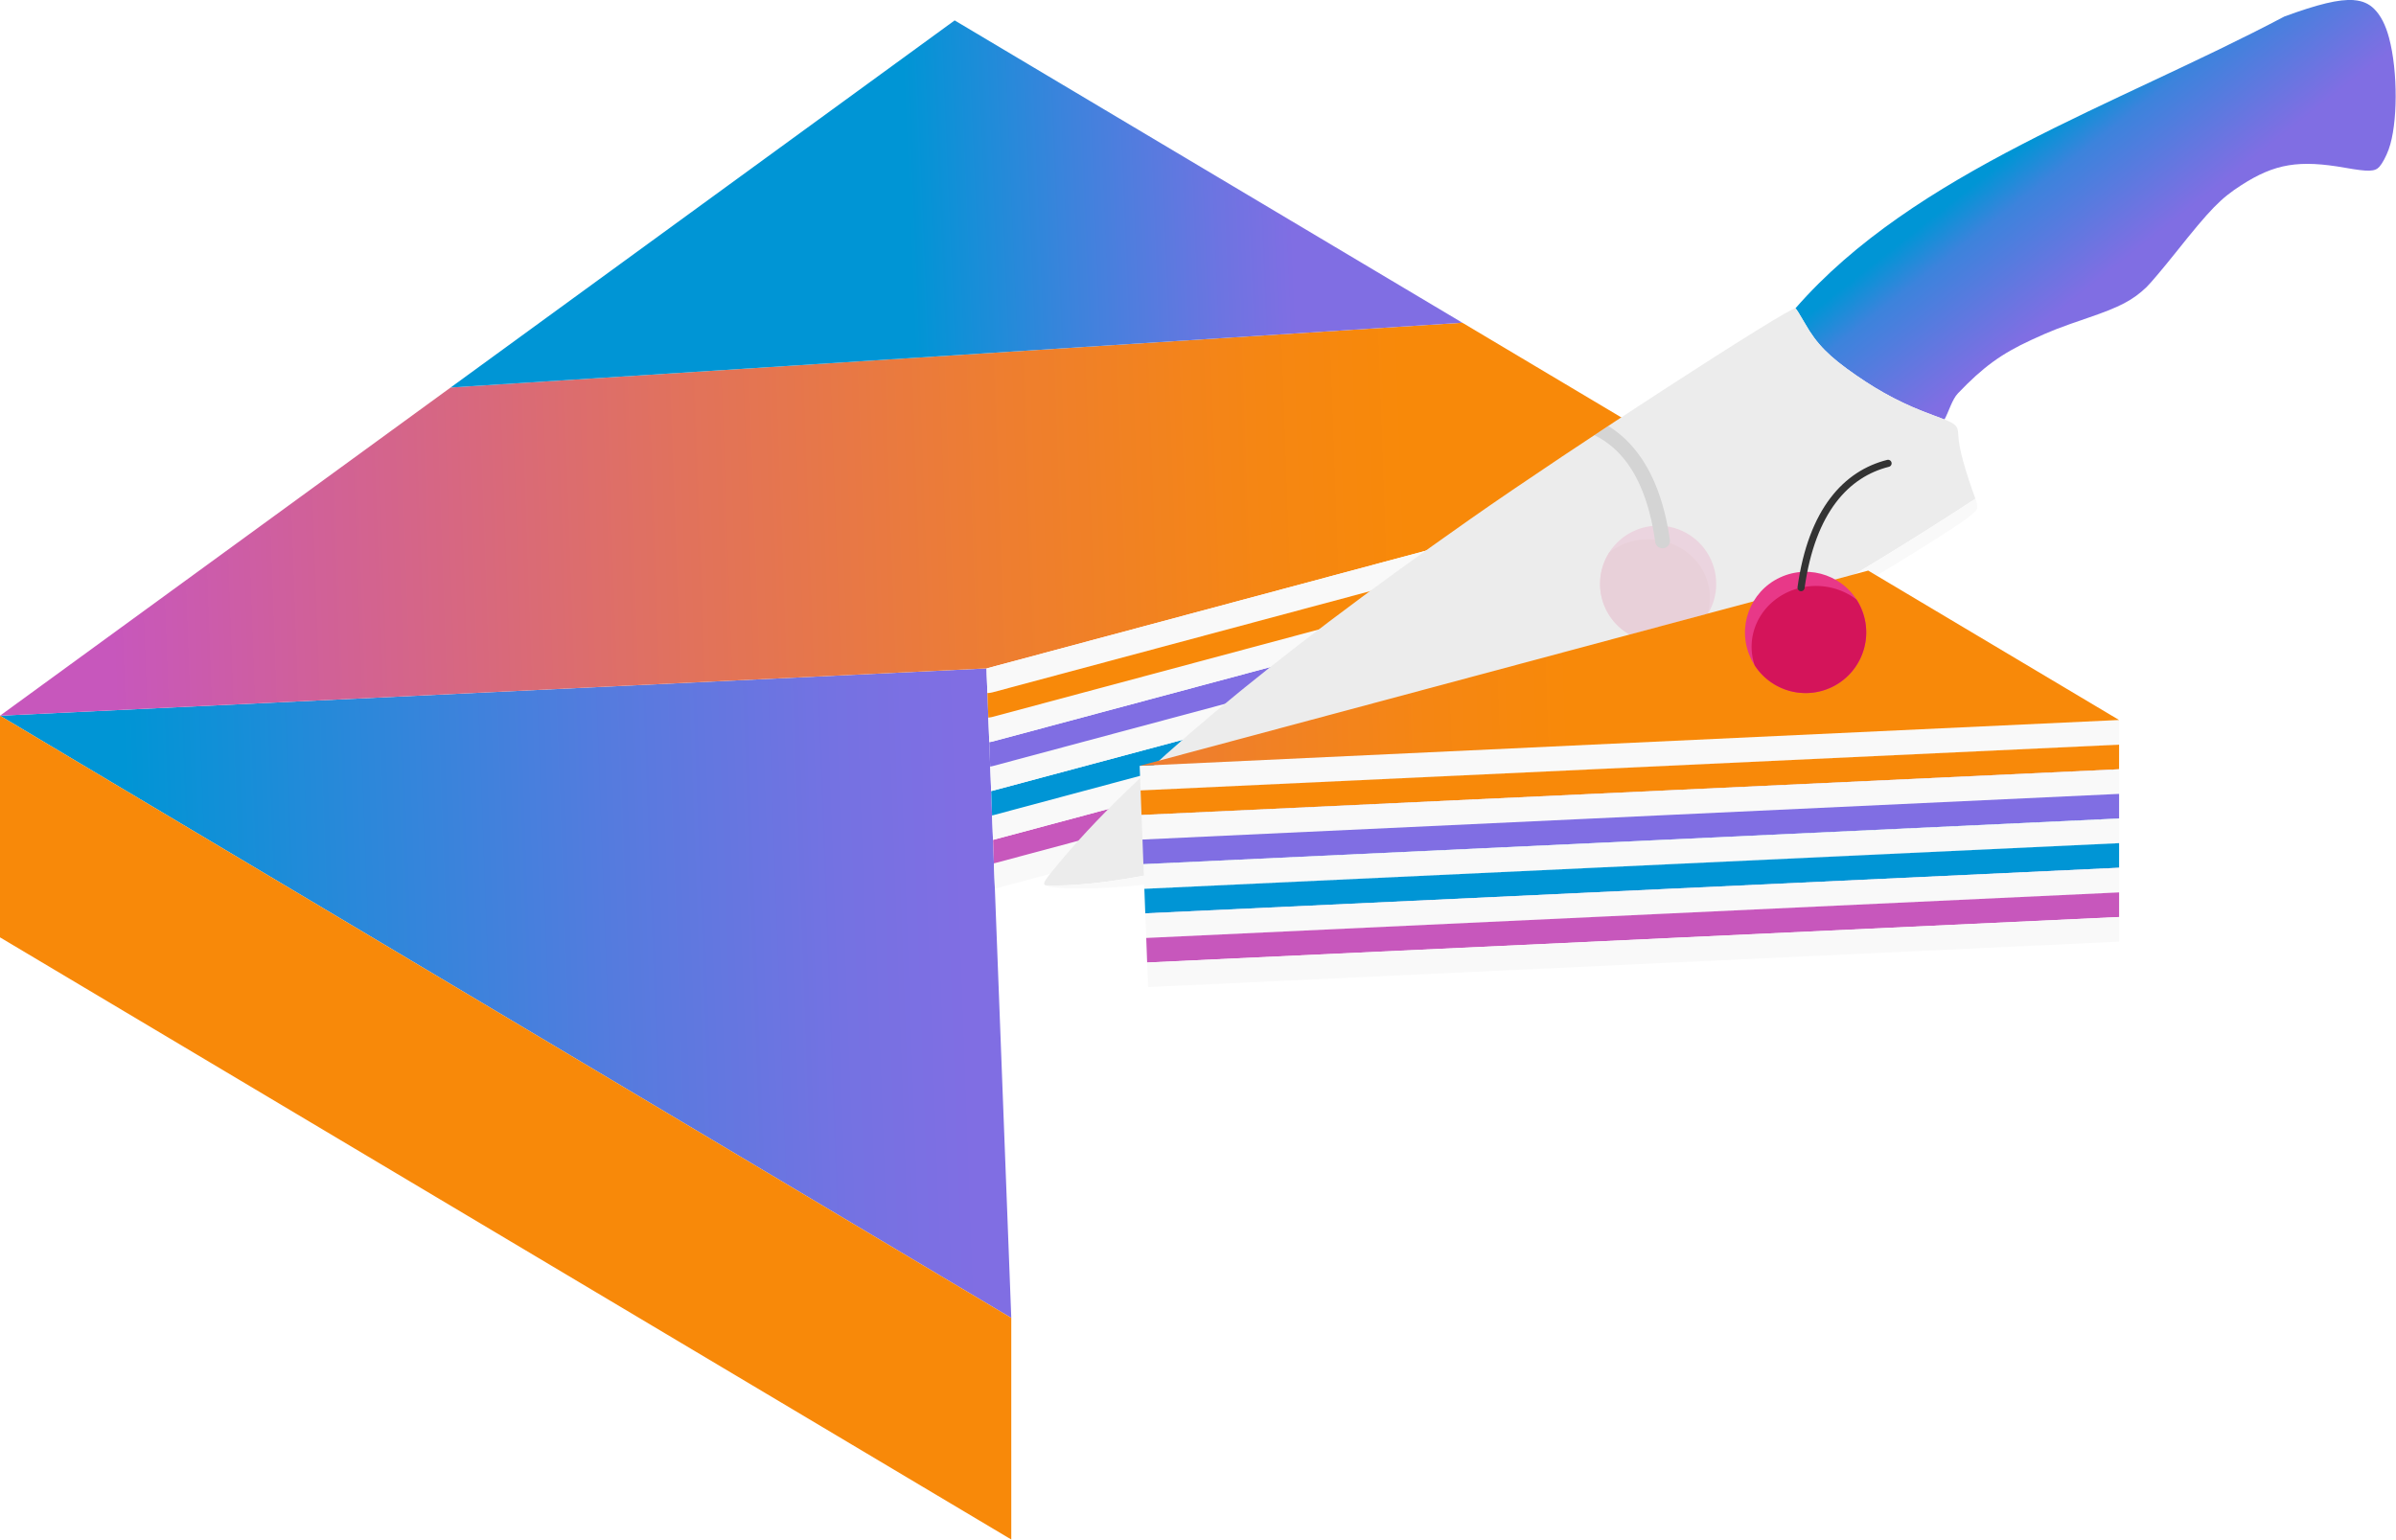 <svg xmlns="http://www.w3.org/2000/svg" xmlns:svg="http://www.w3.org/2000/svg" xmlns:xlink="http://www.w3.org/1999/xlink" id="Layer_1" width="202.266" height="130" x="0" y="0" version="1.1" viewBox="0 0 202.266 130" xml:space="preserve"><defs id="defs82"><marker style="overflow:visible" id="marker1978" orient="auto" refX="0" refY="0"><path transform="matrix(0.2,0,0,0.2,1.48,0.2)" style="fill:#333;fill-opacity:1;fill-rule:evenodd;stroke:#333;stroke-width:1pt;stroke-opacity:1" id="path1976" d="m -2.5,-1 c 0,2.76 -2.24,5 -5,5 -2.76,0 -5,-2.24 -5,-5 0,-2.76 2.24,-5 5,-5 2.76,0 5,2.24 5,5 z"/></marker><linearGradient id="linearGradient1914" x1="-410.448" x2="-409.638" y1="393.57" y2="393.57" gradientTransform="matrix(26.676,-1.264,-0.768,-17.608,11296.917,6444.024)" gradientUnits="userSpaceOnUse"><stop offset="0" style="stop-color:#0095d5" id="stop1902"/><stop offset=".173" style="stop-color:#0095d5" id="stop1904"/><stop offset=".352" style="stop-color:#3c83dc" id="stop1906"/><stop offset=".696" style="stop-color:#6d74e1" id="stop1908"/><stop offset=".833" style="stop-color:#806ee3" id="stop1910"/><stop offset="1" style="stop-color:#806ee3" id="stop1912"/></linearGradient><marker style="overflow:visible" id="DotS" orient="auto" refX="0" refY="0"><path transform="matrix(0.2,0,0,0.2,1.48,0.2)" style="fill:#333;fill-opacity:1;fill-rule:evenodd;stroke:#333;stroke-width:1pt;stroke-opacity:1" id="path1009" d="m -2.5,-1 c 0,2.76 -2.24,5 -5,5 -2.76,0 -5,-2.24 -5,-5 0,-2.76 2.24,-5 5,-5 2.76,0 5,2.24 5,5 z"/></marker><marker style="overflow:visible" id="Arrow2Send" orient="auto" refX="0" refY="0"><path id="path975" d="M 8.719,4.034 -2.207,0.016 8.719,-4.002 c -1.745,2.372 -1.735,5.617 -6e-7,8.035 z" transform="matrix(-0.3,0,0,-0.3,0.69,0)" style="fill:#333;fill-opacity:1;fill-rule:evenodd;stroke:#333;stroke-width:.625;stroke-linejoin:round;stroke-opacity:1"/></marker><linearGradient id="linearGradient953" x1="-412.159" x2="-411.349" y1="397.471" y2="397.471" gradientTransform="matrix(114.898,-114.898,-114.898,-114.898,93020.766,-1583.25)" gradientUnits="userSpaceOnUse"><stop offset="0" style="stop-color:#c757bc" id="stop937"/><stop offset=".107" style="stop-color:#c757bc" id="stop939"/><stop offset=".214" style="stop-color:#d0609a" id="stop941"/><stop offset=".425" style="stop-color:#e1725c" id="stop943"/><stop offset=".605" style="stop-color:#ee7e2f" id="stop945"/><stop offset=".743" style="stop-color:#f58613" id="stop947"/><stop offset=".823" style="stop-color:#f88909" id="stop949"/><stop offset="1" style="stop-color:#f88909" id="stop951"/></linearGradient><linearGradient id="linearGradient935" x1="-412.159" x2="-411.349" y1="397.471" y2="397.471" gradientTransform="matrix(91.72,-4.345,-2.641,-60.54,38860.242,22319.604)" gradientUnits="userSpaceOnUse" xlink:href="#SVGID_3_"/><defs id="defs32"><polygon id="SVGID_4_" points="100 100.001 0 100.001 50.135 49.778"/></defs><linearGradient id="SVGID_6_" x1="-411.368" x2="-410.558" y1="396.569" y2="396.569" gradientTransform="matrix(46.568,-2.206,-1.341,-30.737,19700.6,11335.667)" gradientUnits="userSpaceOnUse"><stop offset="0" style="stop-color:#0095d5" id="stop37"/><stop offset=".097" style="stop-color:#0095d5" id="stop39"/><stop offset=".301" style="stop-color:#238ad9" id="stop41"/><stop offset=".621" style="stop-color:#557bde" id="stop43"/><stop offset=".864" style="stop-color:#7472e2" id="stop45"/><stop offset="1" style="stop-color:#806ee3" id="stop47"/></linearGradient><defs id="defs5"><polygon id="SVGID_1_" points="50.207 0 0 52.799 0 100.001 50.135 49.777 100 0"/></defs><linearGradient id="SVGID_3_" x1="-412.159" x2="-411.349" y1="397.471" y2="397.471" gradientTransform="matrix(114.898,-114.898,-114.898,-114.898,93020.766,-1583.25)" gradientUnits="userSpaceOnUse"><stop offset="0" style="stop-color:#c757bc" id="stop10"/><stop offset=".107" style="stop-color:#c757bc" id="stop12"/><stop offset=".214" style="stop-color:#d0609a" id="stop14"/><stop offset=".425" style="stop-color:#e1725c" id="stop16"/><stop offset=".605" style="stop-color:#ee7e2f" id="stop18"/><stop offset=".743" style="stop-color:#f58613" id="stop20"/><stop offset=".823" style="stop-color:#f88909" id="stop22"/><stop offset="1" style="stop-color:#f88909" id="stop24"/></linearGradient><defs id="defs55"><polygon id="SVGID_7_" points="0 52.799 0 0 50.207 0"/></defs><linearGradient id="SVGID_9_" x1="-410.448" x2="-409.638" y1="393.57" y2="393.57" gradientTransform="matrix(26.676,-1.264,-0.768,-17.608,11296.917,6444.024)" gradientUnits="userSpaceOnUse"><stop offset="0" style="stop-color:#0095d5" id="stop60"/><stop offset=".118" style="stop-color:#0095d5" id="stop62"/><stop offset=".418" style="stop-color:#3c83dc" id="stop64"/><stop offset=".696" style="stop-color:#6d74e1" id="stop66"/><stop offset=".833" style="stop-color:#806ee3" id="stop68"/><stop offset="1" style="stop-color:#806ee3" id="stop70"/></linearGradient><linearGradient id="linearGradient1037" x1="-412.159" x2="-411.349" y1="397.471" y2="397.471" gradientTransform="matrix(91.72,-4.345,-2.641,-60.54,38866.462,22323.559)" gradientUnits="userSpaceOnUse" xlink:href="#SVGID_3_"/><linearGradient id="linearGradient1782" x1="122.419" x2="127.87" y1="4.79" y2="12.913" gradientUnits="userSpaceOnUse" xlink:href="#SVGID_3_"/><linearGradient id="linearGradient1801" x1="122.057" x2="127.87" y1="5.527" y2="12.913" gradientTransform="translate(-30.017,17.14)" gradientUnits="userSpaceOnUse" xlink:href="#linearGradient1914"/></defs><style id="style2" type="text/css"><![CDATA[
  .st0{clip-path:url(#SVGID_2_);fill:url(#SVGID_3_);}
  .st1{clip-path:url(#SVGID_5_);fill:url(#SVGID_6_);}
  .st2{clip-path:url(#SVGID_8_);fill:url(#SVGID_9_);}
]]></style><g id="g2577" transform="matrix(2.079,0,0,2.079,-22.478,-37.641)" style="stroke-width:.481"><g id="g2506" style="stroke-width:.481"><g id="g1846" style="stroke-width:.481"><path id="polygon50" clip-path="url(#SVGID_5_)" style="fill:url(#SVGID_6_);stroke-width:.481" d="M 50.867,45.25 10.812,47.17 51.875,71.625 Z"/><path id="polygon27" clip-path="url(#SVGID_2_)" style="fill:url(#linearGradient935);stroke:none;stroke-width:.481" d="M 70.191,31.211 29.109,33.842 10.811,47.17 50.867,45.248 h 0.01 l 29.574,-7.926 z"/><path id="polygon73" clip-path="url(#SVGID_8_)" style="fill:url(#SVGID_9_);stroke-width:.481" d="M 49.576,18.934 29.109,33.842 70.191,31.211 Z"/></g><path style="fill:#f88909;stroke:none;stroke-width:.481px;stroke-linecap:butt;stroke-linejoin:miter;stroke-opacity:1;fill-opacity:1" id="path994" d="m 10.811,56.17 8.22e-4,-9 41.063,24.454 8.28e-4,9 z"/><g id="g1858" style="stroke-width:.481"><path id="path1107" style="color:#000;font-style:normal;font-variant:normal;font-weight:400;font-stretch:normal;font-size:medium;line-height:normal;font-family:sans-serif;font-variant-ligatures:normal;font-variant-position:normal;font-variant-caps:normal;font-variant-numeric:normal;font-variant-alternates:normal;font-variant-east-asian:normal;font-feature-settings:normal;font-variation-settings:normal;text-indent:0;text-align:start;text-decoration:none;text-decoration-line:none;text-decoration-style:solid;text-decoration-color:#000;letter-spacing:normal;word-spacing:normal;text-transform:none;writing-mode:lr-tb;direction:ltr;text-orientation:mixed;dominant-baseline:auto;baseline-shift:baseline;text-anchor:start;white-space:normal;shape-padding:0;shape-margin:0;inline-size:0;clip-rule:nonzero;display:inline;overflow:visible;visibility:visible;opacity:1;isolation:auto;mix-blend-mode:normal;color-interpolation:sRGB;color-interpolation-filters:linearRGB;solid-color:#000;solid-opacity:1;vector-effect:none;fill:#f9f9f9;fill-opacity:1;fill-rule:nonzero;stroke:none;stroke-width:.962;stroke-linecap:round;stroke-linejoin:round;stroke-miterlimit:4;stroke-dasharray:none;stroke-dashoffset:0;stroke-opacity:1;color-rendering:auto;image-rendering:auto;shape-rendering:auto;text-rendering:auto;enable-background:accumulate;stop-color:#000;stop-opacity:1" d="m 80.451,45.322 -29.281,7.846 0.039,1.025 29.242,-7.836 z"/><path style="color:#000;font-style:normal;font-variant:normal;font-weight:400;font-stretch:normal;font-size:medium;line-height:normal;font-family:sans-serif;font-variant-ligatures:normal;font-variant-position:normal;font-variant-caps:normal;font-variant-numeric:normal;font-variant-alternates:normal;font-variant-east-asian:normal;font-feature-settings:normal;font-variation-settings:normal;text-indent:0;text-align:start;text-decoration:none;text-decoration-line:none;text-decoration-style:solid;text-decoration-color:#000;letter-spacing:normal;word-spacing:normal;text-transform:none;writing-mode:lr-tb;direction:ltr;text-orientation:mixed;dominant-baseline:auto;baseline-shift:baseline;text-anchor:start;white-space:normal;shape-padding:0;shape-margin:0;inline-size:0;clip-rule:nonzero;display:inline;overflow:visible;visibility:visible;opacity:1;isolation:auto;mix-blend-mode:normal;color-interpolation:sRGB;color-interpolation-filters:linearRGB;solid-color:#000;solid-opacity:1;vector-effect:none;fill:#c757bc;fill-opacity:1;fill-rule:nonzero;stroke:none;stroke-width:.962;stroke-linecap:round;stroke-linejoin:round;stroke-miterlimit:4;stroke-dasharray:none;stroke-dashoffset:0;stroke-opacity:1;color-rendering:auto;image-rendering:auto;shape-rendering:auto;text-rendering:auto;enable-background:accumulate;stop-color:#000;stop-opacity:1" id="path1207" d="m 80.451,44.357 -29.316,7.855 0.035,0.955 29.281,-7.846 z"/><path style="color:#000;font-style:normal;font-variant:normal;font-weight:400;font-stretch:normal;font-size:medium;line-height:normal;font-family:sans-serif;font-variant-ligatures:normal;font-variant-position:normal;font-variant-caps:normal;font-variant-numeric:normal;font-variant-alternates:normal;font-variant-east-asian:normal;font-feature-settings:normal;font-variation-settings:normal;text-indent:0;text-align:start;text-decoration:none;text-decoration-line:none;text-decoration-style:solid;text-decoration-color:#000;letter-spacing:normal;word-spacing:normal;text-transform:none;writing-mode:lr-tb;direction:ltr;text-orientation:mixed;dominant-baseline:auto;baseline-shift:baseline;text-anchor:start;white-space:normal;shape-padding:0;shape-margin:0;inline-size:0;clip-rule:nonzero;display:inline;overflow:visible;visibility:visible;opacity:1;isolation:auto;mix-blend-mode:normal;color-interpolation:sRGB;color-interpolation-filters:linearRGB;solid-color:#000;solid-opacity:1;vector-effect:none;fill:#f9f9f9;fill-opacity:1;fill-rule:nonzero;stroke:none;stroke-width:.962;stroke-linecap:round;stroke-linejoin:round;stroke-miterlimit:4;stroke-dasharray:none;stroke-dashoffset:0;stroke-opacity:1;color-rendering:auto;image-rendering:auto;shape-rendering:auto;text-rendering:auto;enable-background:accumulate;stop-color:#000;stop-opacity:1" id="path1197" d="m 51.096,51.223 0.037,0.99 29.318,-7.855 v -1 l -29.324,7.857 a 1,1 0 0 1 -0.031,0.008 z"/><path style="color:#000;font-style:normal;font-variant:normal;font-weight:400;font-stretch:normal;font-size:medium;line-height:normal;font-family:sans-serif;font-variant-ligatures:normal;font-variant-position:normal;font-variant-caps:normal;font-variant-numeric:normal;font-variant-alternates:normal;font-variant-east-asian:normal;font-feature-settings:normal;font-variation-settings:normal;text-indent:0;text-align:start;text-decoration:none;text-decoration-line:none;text-decoration-style:solid;text-decoration-color:#000;letter-spacing:normal;word-spacing:normal;text-transform:none;writing-mode:lr-tb;direction:ltr;text-orientation:mixed;dominant-baseline:auto;baseline-shift:baseline;text-anchor:start;white-space:normal;shape-padding:0;shape-margin:0;inline-size:0;clip-rule:nonzero;display:inline;overflow:visible;visibility:visible;opacity:1;isolation:auto;mix-blend-mode:normal;color-interpolation:sRGB;color-interpolation-filters:linearRGB;solid-color:#000;solid-opacity:1;vector-effect:none;fill:#f9f9f9;fill-opacity:1;fill-rule:nonzero;stroke:none;stroke-width:.962;stroke-linecap:round;stroke-linejoin:round;stroke-miterlimit:4;stroke-dasharray:none;stroke-dashoffset:0;stroke-opacity:1;color-rendering:auto;image-rendering:auto;shape-rendering:auto;text-rendering:auto;enable-background:accumulate;stop-color:#000;stop-opacity:1" id="path1099" d="m 80.414,42.322 a 1,1 0 0 0 -0.223,0.033 l -29.135,7.809 h -0.002 l 0.041,1.059 -0.037,-0.992 a 1,1 0 0 0 0.068,-0.016 L 80.451,42.357 v -0.035 a 1,1 0 0 0 -0.037,0 z"/><path style="color:#000;font-style:normal;font-variant:normal;font-weight:400;font-stretch:normal;font-size:medium;line-height:normal;font-family:sans-serif;font-variant-ligatures:normal;font-variant-position:normal;font-variant-caps:normal;font-variant-numeric:normal;font-variant-alternates:normal;font-variant-east-asian:normal;font-feature-settings:normal;font-variation-settings:normal;text-indent:0;text-align:start;text-decoration:none;text-decoration-line:none;text-decoration-style:solid;text-decoration-color:#000;letter-spacing:normal;word-spacing:normal;text-transform:none;writing-mode:lr-tb;direction:ltr;text-orientation:mixed;dominant-baseline:auto;baseline-shift:baseline;text-anchor:start;white-space:normal;shape-padding:0;shape-margin:0;inline-size:0;clip-rule:nonzero;display:inline;overflow:visible;visibility:visible;opacity:1;isolation:auto;mix-blend-mode:normal;color-interpolation:sRGB;color-interpolation-filters:linearRGB;solid-color:#000;solid-opacity:1;vector-effect:none;fill:#0095d5;fill-opacity:1;fill-rule:nonzero;stroke:none;stroke-width:.962;stroke-linecap:round;stroke-linejoin:round;stroke-miterlimit:4;stroke-dasharray:none;stroke-dashoffset:0;stroke-opacity:1;color-rendering:auto;image-rendering:auto;shape-rendering:auto;text-rendering:auto;enable-background:accumulate;stop-color:#000;stop-opacity:1" id="path1193" d="m 51.059,50.23 0.037,0.992 a 1,1 0 0 0 0.031,-0.008 l 29.324,-7.857 v -1 l -29.324,7.857 a 1,1 0 0 1 -0.068,0.016 z"/><path style="color:#000;font-style:normal;font-variant:normal;font-weight:400;font-stretch:normal;font-size:medium;line-height:normal;font-family:sans-serif;font-variant-ligatures:normal;font-variant-position:normal;font-variant-caps:normal;font-variant-numeric:normal;font-variant-alternates:normal;font-variant-east-asian:normal;font-feature-settings:normal;font-variation-settings:normal;text-indent:0;text-align:start;text-decoration:none;text-decoration-line:none;text-decoration-style:solid;text-decoration-color:#000;letter-spacing:normal;word-spacing:normal;text-transform:none;writing-mode:lr-tb;direction:ltr;text-orientation:mixed;dominant-baseline:auto;baseline-shift:baseline;text-anchor:start;white-space:normal;shape-padding:0;shape-margin:0;inline-size:0;clip-rule:nonzero;display:inline;overflow:visible;visibility:visible;opacity:1;isolation:auto;mix-blend-mode:normal;color-interpolation:sRGB;color-interpolation-filters:linearRGB;solid-color:#000;solid-opacity:1;vector-effect:none;fill:#f9f9f9;fill-opacity:1;fill-rule:nonzero;stroke:none;stroke-width:.962;stroke-linecap:round;stroke-linejoin:round;stroke-miterlimit:4;stroke-dasharray:none;stroke-dashoffset:0;stroke-opacity:1;color-rendering:auto;image-rendering:auto;shape-rendering:auto;text-rendering:auto;enable-background:accumulate;stop-color:#000;stop-opacity:1" id="path1189" d="m 80.451,41.357 -29.324,7.857 a 1,1 0 0 1 -0.105,0.021 l 0.037,0.994 a 1,1 0 0 0 0.068,-0.016 l 29.324,-7.857 z"/><path style="color:#000;font-style:normal;font-variant:normal;font-weight:400;font-stretch:normal;font-size:medium;line-height:normal;font-family:sans-serif;font-variant-ligatures:normal;font-variant-position:normal;font-variant-caps:normal;font-variant-numeric:normal;font-variant-alternates:normal;font-variant-east-asian:normal;font-feature-settings:normal;font-variation-settings:normal;text-indent:0;text-align:start;text-decoration:none;text-decoration-line:none;text-decoration-style:solid;text-decoration-color:#000;letter-spacing:normal;word-spacing:normal;text-transform:none;writing-mode:lr-tb;direction:ltr;text-orientation:mixed;dominant-baseline:auto;baseline-shift:baseline;text-anchor:start;white-space:normal;shape-padding:0;shape-margin:0;inline-size:0;clip-rule:nonzero;display:inline;overflow:visible;visibility:visible;opacity:1;isolation:auto;mix-blend-mode:normal;color-interpolation:sRGB;color-interpolation-filters:linearRGB;solid-color:#000;solid-opacity:1;vector-effect:none;fill:#806ee3;fill-opacity:1;fill-rule:nonzero;stroke:none;stroke-width:.962;stroke-linecap:round;stroke-linejoin:round;stroke-miterlimit:4;stroke-dasharray:none;stroke-dashoffset:0;stroke-opacity:1;color-rendering:auto;image-rendering:auto;shape-rendering:auto;text-rendering:auto;enable-background:accumulate;stop-color:#000;stop-opacity:1" id="path1185" d="m 80.451,40.357 -29.324,7.857 a 1,1 0 0 1 -0.145,0.027 l 0.037,0.994 a 1,1 0 0 0 0.107,-0.021 l 29.324,-7.857 z"/><path style="color:#000;font-style:normal;font-variant:normal;font-weight:400;font-stretch:normal;font-size:medium;line-height:normal;font-family:sans-serif;font-variant-ligatures:normal;font-variant-position:normal;font-variant-caps:normal;font-variant-numeric:normal;font-variant-alternates:normal;font-variant-east-asian:normal;font-feature-settings:normal;font-variation-settings:normal;text-indent:0;text-align:start;text-decoration:none;text-decoration-line:none;text-decoration-style:solid;text-decoration-color:#000;letter-spacing:normal;word-spacing:normal;text-transform:none;writing-mode:lr-tb;direction:ltr;text-orientation:mixed;dominant-baseline:auto;baseline-shift:baseline;text-anchor:start;white-space:normal;shape-padding:0;shape-margin:0;inline-size:0;clip-rule:nonzero;display:inline;overflow:visible;visibility:visible;opacity:1;isolation:auto;mix-blend-mode:normal;color-interpolation:sRGB;color-interpolation-filters:linearRGB;solid-color:#000;solid-opacity:1;vector-effect:none;fill:#f9f9f9;fill-opacity:1;fill-rule:nonzero;stroke:none;stroke-width:.962;stroke-linecap:round;stroke-linejoin:round;stroke-miterlimit:4;stroke-dasharray:none;stroke-dashoffset:0;stroke-opacity:1;color-rendering:auto;image-rendering:auto;shape-rendering:auto;text-rendering:auto;enable-background:accumulate;stop-color:#000;stop-opacity:1" id="path1181" d="m 80.451,39.357 -29.324,7.857 a 1,1 0 0 1 -0.184,0.031 l 0.039,0.996 a 1,1 0 0 0 0.145,-0.027 l 29.324,-7.857 z"/><path id="path1075" style="color:#000;font-style:normal;font-variant:normal;font-weight:400;font-stretch:normal;font-size:medium;line-height:normal;font-family:sans-serif;font-variant-ligatures:normal;font-variant-position:normal;font-variant-caps:normal;font-variant-numeric:normal;font-variant-alternates:normal;font-variant-east-asian:normal;font-feature-settings:normal;font-variation-settings:normal;text-indent:0;text-align:start;text-decoration:none;text-decoration-line:none;text-decoration-style:solid;text-decoration-color:#000;letter-spacing:normal;word-spacing:normal;text-transform:none;writing-mode:lr-tb;direction:ltr;text-orientation:mixed;dominant-baseline:auto;baseline-shift:baseline;text-anchor:start;white-space:normal;shape-padding:0;shape-margin:0;inline-size:0;clip-rule:nonzero;display:inline;overflow:visible;visibility:visible;opacity:1;isolation:auto;mix-blend-mode:normal;color-interpolation:sRGB;color-interpolation-filters:linearRGB;solid-color:#000;solid-opacity:1;vector-effect:none;fill:#f9f9f9;fill-opacity:1;fill-rule:nonzero;stroke:none;stroke-width:.962;stroke-linecap:round;stroke-linejoin:round;stroke-miterlimit:4;stroke-dasharray:none;stroke-dashoffset:0;stroke-opacity:1;color-rendering:auto;image-rendering:auto;shape-rendering:auto;text-rendering:auto;enable-background:accumulate;stop-color:#000;stop-opacity:1" d="m 80.451,37.322 -29.574,7.926 v 0.25 L 50.906,46.25 a 1,1 0 0 0 0.221,-0.033 l 29.324,-7.857 z"/><path id="path1079" style="color:#000;font-style:normal;font-variant:normal;font-weight:400;font-stretch:normal;font-size:medium;line-height:normal;font-family:sans-serif;font-variant-ligatures:normal;font-variant-position:normal;font-variant-caps:normal;font-variant-numeric:normal;font-variant-alternates:normal;font-variant-east-asian:normal;font-feature-settings:normal;font-variation-settings:normal;text-indent:0;text-align:start;text-decoration:none;text-decoration-line:none;text-decoration-style:solid;text-decoration-color:#000;letter-spacing:normal;word-spacing:normal;text-transform:none;writing-mode:lr-tb;direction:ltr;text-orientation:mixed;dominant-baseline:auto;baseline-shift:baseline;text-anchor:start;white-space:normal;shape-padding:0;shape-margin:0;inline-size:0;clip-rule:nonzero;display:inline;overflow:visible;visibility:visible;opacity:1;isolation:auto;mix-blend-mode:normal;color-interpolation:sRGB;color-interpolation-filters:linearRGB;solid-color:#000;solid-opacity:1;vector-effect:none;fill:#f88909;fill-opacity:1;fill-rule:nonzero;stroke:none;stroke-width:.962;stroke-linecap:round;stroke-linejoin:round;stroke-miterlimit:4;stroke-dasharray:none;stroke-dashoffset:0;stroke-opacity:1;color-rendering:auto;image-rendering:auto;shape-rendering:auto;text-rendering:auto;enable-background:accumulate;stop-color:#000;stop-opacity:1" d="M 80.451,38.359 51.127,46.217 A 1,1 0 0 1 50.906,46.25 l 0.037,0.996 a 1,1 0 0 0 0.184,-0.031 l 29.324,-7.857 z"/></g></g><g id="g2482" style="stroke-width:.481"><g id="g2387" style="stroke-width:.481"><path id="path1682" style="fill:url(#linearGradient1801);fill-opacity:1;stroke-width:.481" d="m 106.385,18.109 c -0.595,-0.044 -1.46,0.17 -2.814,0.666 -6.854,3.624 -15.026,6.313 -19.854,11.85 0.024,0.006 0.197,0.283 0.385,0.613 0.482,0.846 0.972,1.342 2.078,2.107 1.034,0.715 1.958,1.195 3.115,1.617 0.202,0.074 0.343,0.127 0.473,0.18 0.181,-0.337 0.311,-0.817 0.545,-1.062 1.021,-1.069 1.757,-1.605 2.977,-2.168 0.799,-0.369 1.127,-0.497 2.318,-0.904 1.289,-0.44 1.805,-0.71 2.363,-1.242 0.15,-0.142 0.682,-0.773 1.184,-1.402 1.424,-1.786 1.824,-2.198 2.674,-2.744 1.354,-0.87 2.336,-1.033 4.223,-0.699 0.936,0.165 1.198,0.157 1.379,-0.047 0.117,-0.132 0.271,-0.42 0.373,-0.699 0.373,-1.023 0.38,-3.172 0.016,-4.533 -0.14,-0.524 -0.339,-0.911 -0.604,-1.174 -0.211,-0.21 -0.473,-0.331 -0.83,-0.357 z"/><g id="g2380" style="stroke-width:.481"><path style="fill:#ececec;stroke-width:.481" id="path2307" d="m 53.262,54.059 c -0.116,-0.077 -0.074,-0.15 0.461,-0.8 3.021,-3.671 8.425,-8.202 16.779,-14.067 4.047,-2.842 12.979,-8.632 13.215,-8.567 0.024,0.006 0.197,0.282 0.385,0.613 0.482,0.846 0.972,1.343 2.078,2.108 1.034,0.715 1.958,1.194 3.115,1.616 0.976,0.356 1.013,0.386 1.036,0.847 0.025,0.502 0.265,1.384 0.693,2.549 -17.345,11.341 -32.227,15.901 -37.763,15.701 z"/><g id="g2375" style="stroke-width:.481"><path id="path1688" style="fill:#f9f9f9;stroke-width:.481" d="M 91.024,38.359 C 73.68,49.7 58.798,54.259 53.262,54.058 c 0.221,0.148 1.732,0.171 3.244,0.049 6.716,-0.544 16.938,-4.652 28.596,-11.488 2.401,-1.408 4.946,-2.988 5.6,-3.477 0.23,-0.172 0.381,-0.322 0.396,-0.396 0.014,-0.066 -0.02,-0.24 -0.074,-0.387 z"/></g></g></g><g id="g2392" style="opacity:.13;stroke-width:.481"><path id="circle1968" style="fill:#e83888;fill-opacity:1;stroke-width:.962;stroke-linecap:round;stroke-linejoin:round;stroke-dashoffset:7.289;paint-order:stroke fill markers" d="m 78.135,39.453 a 2.358,2.362 1.0128819e-4 0 0 -2.133,1.367 2.358,2.362 1.0128819e-4 0 0 0.982,3.053 l 3.186,-0.854 a 2.358,2.362 1.0128819e-4 0 0 0.109,-0.207 2.358,2.362 1.0128819e-4 0 0 -1.145,-3.139 2.358,2.362 1.0128819e-4 0 0 -1,-0.221 z"/><path id="path1970" style="fill:#d4145a;fill-opacity:1;stroke-width:.962;stroke-linecap:round;stroke-linejoin:round;stroke-dashoffset:7.289;paint-order:stroke fill markers" d="m 77.771,40.006 a 2.369,2.504 90 0 0 -1.611,0.529 2.358,2.362 0 0 0 -0.156,0.285 2.358,2.362 0 0 0 0.98,3.053 l 3.16,-0.846 a 2.369,2.504 90 0 0 -1.352,-2.801 2.369,2.504 90 0 0 -1.021,-0.221 z"/><path id="path2358" style="color:#000;font-style:normal;font-variant:normal;font-weight:400;font-stretch:normal;font-size:medium;line-height:normal;font-family:sans-serif;font-variant-ligatures:normal;font-variant-position:normal;font-variant-caps:normal;font-variant-numeric:normal;font-variant-alternates:normal;font-variant-east-asian:normal;font-feature-settings:normal;font-variation-settings:normal;text-indent:0;text-align:start;text-decoration:none;text-decoration-line:none;text-decoration-style:solid;text-decoration-color:#000;letter-spacing:normal;word-spacing:normal;text-transform:none;writing-mode:lr-tb;direction:ltr;text-orientation:mixed;dominant-baseline:auto;baseline-shift:baseline;text-anchor:start;white-space:normal;shape-padding:0;shape-margin:0;inline-size:0;clip-rule:nonzero;display:inline;overflow:visible;visibility:visible;isolation:auto;mix-blend-mode:normal;color-interpolation:sRGB;color-interpolation-filters:linearRGB;solid-color:#000;solid-opacity:1;vector-effect:none;fill:#333;fill-opacity:1;fill-rule:nonzero;stroke:none;stroke-width:.289;stroke-linecap:round;stroke-linejoin:miter;stroke-miterlimit:4;stroke-dasharray:none;stroke-dashoffset:0;stroke-opacity:1;color-rendering:auto;image-rendering:auto;shape-rendering:auto;text-rendering:auto;enable-background:accumulate;stop-color:#000" d="m 76.121,35.408 c -0.191,0.126 -0.374,0.245 -0.564,0.371 1.171,0.572 2.12,1.857 2.465,4.332 a 0.3,0.3 0 0 0 0.338,0.256 0.3,0.3 0 0 0 0.256,-0.338 c -0.335,-2.402 -1.282,-3.876 -2.494,-4.621 z"/></g></g><g id="g2452" style="stroke-width:.481"><g id="g2422" style="stroke-width:.481"><g id="g2409" style="stroke-width:.481"><path id="path1000" style="color:#000;font-style:normal;font-variant:normal;font-weight:400;font-stretch:normal;font-size:medium;line-height:normal;font-family:sans-serif;font-variant-ligatures:normal;font-variant-position:normal;font-variant-caps:normal;font-variant-numeric:normal;font-variant-alternates:normal;font-variant-east-asian:normal;font-feature-settings:normal;font-variation-settings:normal;text-indent:0;text-align:start;text-decoration:none;text-decoration-line:none;text-decoration-style:solid;text-decoration-color:#000;letter-spacing:normal;word-spacing:normal;text-transform:none;writing-mode:lr-tb;direction:ltr;text-orientation:mixed;dominant-baseline:auto;baseline-shift:baseline;text-anchor:start;white-space:normal;shape-padding:0;shape-margin:0;inline-size:0;clip-rule:nonzero;display:inline;overflow:visible;visibility:visible;isolation:auto;mix-blend-mode:normal;color-interpolation:sRGB;color-interpolation-filters:linearRGB;solid-color:#000;solid-opacity:1;vector-effect:none;fill:#f9f9f9;fill-opacity:1;fill-rule:nonzero;stroke:none;stroke-width:.962;stroke-linecap:round;stroke-linejoin:round;stroke-miterlimit:4;stroke-dasharray:none;stroke-dashoffset:0;stroke-opacity:1;color-rendering:auto;image-rendering:auto;shape-rendering:auto;text-rendering:auto;enable-background:accumulate;stop-color:#000" d="m 96.859,47.344 -39.771,1.861 0.039,0.998 a 1,1 0 0 0 0.006,0 1,1 0 0 0 0.002,0 l 39.725,-1.859 z"/><path id="path1004" style="color:#000;font-style:normal;font-variant:normal;font-weight:400;font-stretch:normal;font-size:medium;line-height:normal;font-family:sans-serif;font-variant-ligatures:normal;font-variant-position:normal;font-variant-caps:normal;font-variant-numeric:normal;font-variant-alternates:normal;font-variant-east-asian:normal;font-feature-settings:normal;font-variation-settings:normal;text-indent:0;text-align:start;text-decoration:none;text-decoration-line:none;text-decoration-style:solid;text-decoration-color:#000;letter-spacing:normal;word-spacing:normal;text-transform:none;writing-mode:lr-tb;direction:ltr;text-orientation:mixed;dominant-baseline:auto;baseline-shift:baseline;text-anchor:start;white-space:normal;shape-padding:0;shape-margin:0;inline-size:0;clip-rule:nonzero;display:inline;overflow:visible;visibility:visible;isolation:auto;mix-blend-mode:normal;color-interpolation:sRGB;color-interpolation-filters:linearRGB;solid-color:#000;solid-opacity:1;vector-effect:none;fill:#f88909;fill-opacity:1;fill-rule:nonzero;stroke:none;stroke-width:.962;stroke-linecap:round;stroke-linejoin:round;stroke-miterlimit:4;stroke-dasharray:none;stroke-dashoffset:0;stroke-opacity:1;color-rendering:auto;image-rendering:auto;shape-rendering:auto;text-rendering:auto;enable-background:accumulate;stop-color:#000" d="m 96.859,48.344 -39.725,1.859 a 1,1 0 0 0 -0.002,0 1,1 0 0 1 -0.006,0 l 0.037,0.998 39.695,-1.857 z"/><path id="path1008" style="color:#000;font-style:normal;font-variant:normal;font-weight:400;font-stretch:normal;font-size:medium;line-height:normal;font-family:sans-serif;font-variant-ligatures:normal;font-variant-position:normal;font-variant-caps:normal;font-variant-numeric:normal;font-variant-alternates:normal;font-variant-east-asian:normal;font-feature-settings:normal;font-variation-settings:normal;text-indent:0;text-align:start;text-decoration:none;text-decoration-line:none;text-decoration-style:solid;text-decoration-color:#000;letter-spacing:normal;word-spacing:normal;text-transform:none;writing-mode:lr-tb;direction:ltr;text-orientation:mixed;dominant-baseline:auto;baseline-shift:baseline;text-anchor:start;white-space:normal;shape-padding:0;shape-margin:0;inline-size:0;clip-rule:nonzero;display:inline;overflow:visible;visibility:visible;isolation:auto;mix-blend-mode:normal;color-interpolation:sRGB;color-interpolation-filters:linearRGB;solid-color:#000;solid-opacity:1;vector-effect:none;fill:#f9f9f9;fill-opacity:1;fill-rule:nonzero;stroke:none;stroke-width:.962;stroke-linecap:round;stroke-linejoin:round;stroke-miterlimit:4;stroke-dasharray:none;stroke-dashoffset:0;stroke-opacity:1;color-rendering:auto;image-rendering:auto;shape-rendering:auto;text-rendering:auto;enable-background:accumulate;stop-color:#000" d="m 96.812,48.344 -39.686,1.857 v 0.002 a 1,1 0 0 0 0.006,0 1,1 0 0 0 0.002,0 l 39.703,-1.857 a 1,1 0 0 0 -0.023,-0.002 1,1 0 0 0 -0.002,0 z m 0.047,1 -39.695,1.857 0.039,0.998 39.656,-1.855 z"/><path id="path1012" style="color:#000;font-style:normal;font-variant:normal;font-weight:400;font-stretch:normal;font-size:medium;line-height:normal;font-family:sans-serif;font-variant-ligatures:normal;font-variant-position:normal;font-variant-caps:normal;font-variant-numeric:normal;font-variant-alternates:normal;font-variant-east-asian:normal;font-feature-settings:normal;font-variation-settings:normal;text-indent:0;text-align:start;text-decoration:none;text-decoration-line:none;text-decoration-style:solid;text-decoration-color:#000;letter-spacing:normal;word-spacing:normal;text-transform:none;writing-mode:lr-tb;direction:ltr;text-orientation:mixed;dominant-baseline:auto;baseline-shift:baseline;text-anchor:start;white-space:normal;shape-padding:0;shape-margin:0;inline-size:0;clip-rule:nonzero;display:inline;overflow:visible;visibility:visible;isolation:auto;mix-blend-mode:normal;color-interpolation:sRGB;color-interpolation-filters:linearRGB;solid-color:#000;solid-opacity:1;vector-effect:none;fill:#806ee3;fill-opacity:1;fill-rule:nonzero;stroke:none;stroke-width:.962;stroke-linecap:round;stroke-linejoin:round;stroke-miterlimit:4;stroke-dasharray:none;stroke-dashoffset:0;stroke-opacity:1;color-rendering:auto;image-rendering:auto;shape-rendering:auto;text-rendering:auto;enable-background:accumulate;stop-color:#000" d="m 96.812,49.344 -39.648,1.855 v 0.002 l 39.674,-1.855 a 1,1 0 0 0 -0.023,-0.002 1,1 0 0 0 -0.002,0 z m 0.047,1 -39.656,1.855 0.037,0.998 39.619,-1.854 z"/><path id="path1016" style="color:#000;font-style:normal;font-variant:normal;font-weight:400;font-stretch:normal;font-size:medium;line-height:normal;font-family:sans-serif;font-variant-ligatures:normal;font-variant-position:normal;font-variant-caps:normal;font-variant-numeric:normal;font-variant-alternates:normal;font-variant-east-asian:normal;font-feature-settings:normal;font-variation-settings:normal;text-indent:0;text-align:start;text-decoration:none;text-decoration-line:none;text-decoration-style:solid;text-decoration-color:#000;letter-spacing:normal;word-spacing:normal;text-transform:none;writing-mode:lr-tb;direction:ltr;text-orientation:mixed;dominant-baseline:auto;baseline-shift:baseline;text-anchor:start;white-space:normal;shape-padding:0;shape-margin:0;inline-size:0;clip-rule:nonzero;display:inline;overflow:visible;visibility:visible;isolation:auto;mix-blend-mode:normal;color-interpolation:sRGB;color-interpolation-filters:linearRGB;solid-color:#000;solid-opacity:1;vector-effect:none;fill:#f9f9f9;fill-opacity:1;fill-rule:nonzero;stroke:none;stroke-width:.962;stroke-linecap:round;stroke-linejoin:round;stroke-miterlimit:4;stroke-dasharray:none;stroke-dashoffset:0;stroke-opacity:1;color-rendering:auto;image-rendering:auto;shape-rendering:auto;text-rendering:auto;enable-background:accumulate;stop-color:#000" d="m 96.859,51.344 -39.619,1.854 0.039,1 39.58,-1.854 z"/><path id="path1020" style="color:#000;font-style:normal;font-variant:normal;font-weight:400;font-stretch:normal;font-size:medium;line-height:normal;font-family:sans-serif;font-variant-ligatures:normal;font-variant-position:normal;font-variant-caps:normal;font-variant-numeric:normal;font-variant-alternates:normal;font-variant-east-asian:normal;font-feature-settings:normal;font-variation-settings:normal;text-indent:0;text-align:start;text-decoration:none;text-decoration-line:none;text-decoration-style:solid;text-decoration-color:#000;letter-spacing:normal;word-spacing:normal;text-transform:none;writing-mode:lr-tb;direction:ltr;text-orientation:mixed;dominant-baseline:auto;baseline-shift:baseline;text-anchor:start;white-space:normal;shape-padding:0;shape-margin:0;inline-size:0;clip-rule:nonzero;display:inline;overflow:visible;visibility:visible;isolation:auto;mix-blend-mode:normal;color-interpolation:sRGB;color-interpolation-filters:linearRGB;solid-color:#000;solid-opacity:1;vector-effect:none;fill:#0095d5;fill-opacity:1;fill-rule:nonzero;stroke:none;stroke-width:.962;stroke-linecap:round;stroke-linejoin:round;stroke-miterlimit:4;stroke-dasharray:none;stroke-dashoffset:0;stroke-opacity:1;color-rendering:auto;image-rendering:auto;shape-rendering:auto;text-rendering:auto;enable-background:accumulate;stop-color:#000" d="m 96.812,51.344 -39.572,1.852 v 0.002 l 39.598,-1.852 a 1,1 0 0 0 -0.023,-0.002 1,1 0 0 0 -0.002,0 z m 0.047,1 -39.58,1.854 0.037,0.998 39.543,-1.852 z"/><path id="path1024" style="color:#000;font-style:normal;font-variant:normal;font-weight:400;font-stretch:normal;font-size:medium;line-height:normal;font-family:sans-serif;font-variant-ligatures:normal;font-variant-position:normal;font-variant-caps:normal;font-variant-numeric:normal;font-variant-alternates:normal;font-variant-east-asian:normal;font-feature-settings:normal;font-variation-settings:normal;text-indent:0;text-align:start;text-decoration:none;text-decoration-line:none;text-decoration-style:solid;text-decoration-color:#000;letter-spacing:normal;word-spacing:normal;text-transform:none;writing-mode:lr-tb;direction:ltr;text-orientation:mixed;dominant-baseline:auto;baseline-shift:baseline;text-anchor:start;white-space:normal;shape-padding:0;shape-margin:0;inline-size:0;clip-rule:nonzero;display:inline;overflow:visible;visibility:visible;isolation:auto;mix-blend-mode:normal;color-interpolation:sRGB;color-interpolation-filters:linearRGB;solid-color:#000;solid-opacity:1;vector-effect:none;fill:#f9f9f9;fill-opacity:1;fill-rule:nonzero;stroke:none;stroke-width:.962;stroke-linecap:round;stroke-linejoin:round;stroke-miterlimit:4;stroke-dasharray:none;stroke-dashoffset:0;stroke-opacity:1;color-rendering:auto;image-rendering:auto;shape-rendering:auto;text-rendering:auto;enable-background:accumulate;stop-color:#000" d="m 96.812,52.344 -39.533,1.85 v 0.004 L 96.837,52.346 a 1,1 0 0 0 -0.023,-0.002 1,1 0 0 0 -0.002,0 z m 0.047,1 -39.543,1.852 0.039,0.998 39.504,-1.85 z"/><path id="path1028" style="color:#000;font-style:normal;font-variant:normal;font-weight:400;font-stretch:normal;font-size:medium;line-height:normal;font-family:sans-serif;font-variant-ligatures:normal;font-variant-position:normal;font-variant-caps:normal;font-variant-numeric:normal;font-variant-alternates:normal;font-variant-east-asian:normal;font-feature-settings:normal;font-variation-settings:normal;text-indent:0;text-align:start;text-decoration:none;text-decoration-line:none;text-decoration-style:solid;text-decoration-color:#000;letter-spacing:normal;word-spacing:normal;text-transform:none;writing-mode:lr-tb;direction:ltr;text-orientation:mixed;dominant-baseline:auto;baseline-shift:baseline;text-anchor:start;white-space:normal;shape-padding:0;shape-margin:0;inline-size:0;clip-rule:nonzero;display:inline;overflow:visible;visibility:visible;isolation:auto;mix-blend-mode:normal;color-interpolation:sRGB;color-interpolation-filters:linearRGB;solid-color:#000;solid-opacity:1;vector-effect:none;fill:#c757bc;fill-opacity:1;fill-rule:nonzero;stroke:none;stroke-width:.962;stroke-linecap:round;stroke-linejoin:round;stroke-miterlimit:4;stroke-dasharray:none;stroke-dashoffset:0;stroke-opacity:1;color-rendering:auto;image-rendering:auto;shape-rendering:auto;text-rendering:auto;enable-background:accumulate;stop-color:#000" d="M 96.812,53.344 57.316,55.193 v 0.002 l 39.521,-1.85 a 1,1 0 0 0 -0.023,-0.002 1,1 0 0 0 -0.002,0 z m 0.047,1 -39.504,1.85 0.037,0.998 39.467,-1.848 z"/><path id="path1032" style="color:#000;font-style:normal;font-variant:normal;font-weight:400;font-stretch:normal;font-size:medium;line-height:normal;font-family:sans-serif;font-variant-ligatures:normal;font-variant-position:normal;font-variant-caps:normal;font-variant-numeric:normal;font-variant-alternates:normal;font-variant-east-asian:normal;font-feature-settings:normal;font-variation-settings:normal;text-indent:0;text-align:start;text-decoration:none;text-decoration-line:none;text-decoration-style:solid;text-decoration-color:#000;letter-spacing:normal;word-spacing:normal;text-transform:none;writing-mode:lr-tb;direction:ltr;text-orientation:mixed;dominant-baseline:auto;baseline-shift:baseline;text-anchor:start;white-space:normal;shape-padding:0;shape-margin:0;inline-size:0;clip-rule:nonzero;display:inline;overflow:visible;visibility:visible;isolation:auto;mix-blend-mode:normal;color-interpolation:sRGB;color-interpolation-filters:linearRGB;solid-color:#000;solid-opacity:1;vector-effect:none;fill:#f9f9f9;fill-opacity:1;fill-rule:nonzero;stroke:none;stroke-width:.962;stroke-linecap:round;stroke-linejoin:round;stroke-miterlimit:4;stroke-dasharray:none;stroke-dashoffset:0;stroke-opacity:1;color-rendering:auto;image-rendering:auto;shape-rendering:auto;text-rendering:auto;enable-background:accumulate;stop-color:#000" d="M 96.812,54.344 57.355,56.191 v 0.002 l 39.482,-1.848 a 1,1 0 0 0 -0.023,-0.002 1,1 0 0 0 -0.002,0 z m 0.047,1 -39.467,1.848 0.039,0.998 39.428,-1.846 z"/></g><path id="path1035" clip-path="url(#SVGID_2_)" style="fill:url(#linearGradient1037);stroke:none;stroke-width:.481" d="M 86.671,41.277 57.097,49.203 96.857,47.344 Z"/></g><g id="g1654" transform="translate(-15.893,-46.341)" style="stroke-width:.481"><circle style="fill:#e83888;fill-opacity:1;stroke-width:.962;stroke-linecap:round;stroke-linejoin:round;stroke-dashoffset:7.289;paint-order:stroke fill markers" id="path922" cx="52.697" cy="123.898" r="2.462" transform="rotate(-24.937)"/><path id="path924" style="fill:#d4145a;fill-opacity:1;stroke-width:.962;stroke-linecap:round;stroke-linejoin:round;stroke-dashoffset:7.289;paint-order:stroke fill markers" d="m 100.408,88.242 a 2.615,2.469 3.402254e-5 0 0 -1.066,0.23 2.615,2.469 3.402254e-5 0 0 -1.387,2.994 2.462,2.462 0 0 0 3.105,0.895 2.462,2.462 0 0 0 1.193,-3.27 2.462,2.462 0 0 0 -0.164,-0.297 2.615,2.469 3.402254e-5 0 0 -1.682,-0.553 z"/><path style="fill:none;fill-opacity:1;stroke:#333;stroke-width:.289;stroke-linecap:round;stroke-linejoin:miter;stroke-miterlimit:4;stroke-dasharray:none;stroke-opacity:1;marker-end:url(#DotS)" id="path940" d="m 99.837,88.31 c 0.44,-3.153 1.858,-4.627 3.533,-5.048"/></g></g></g></svg>